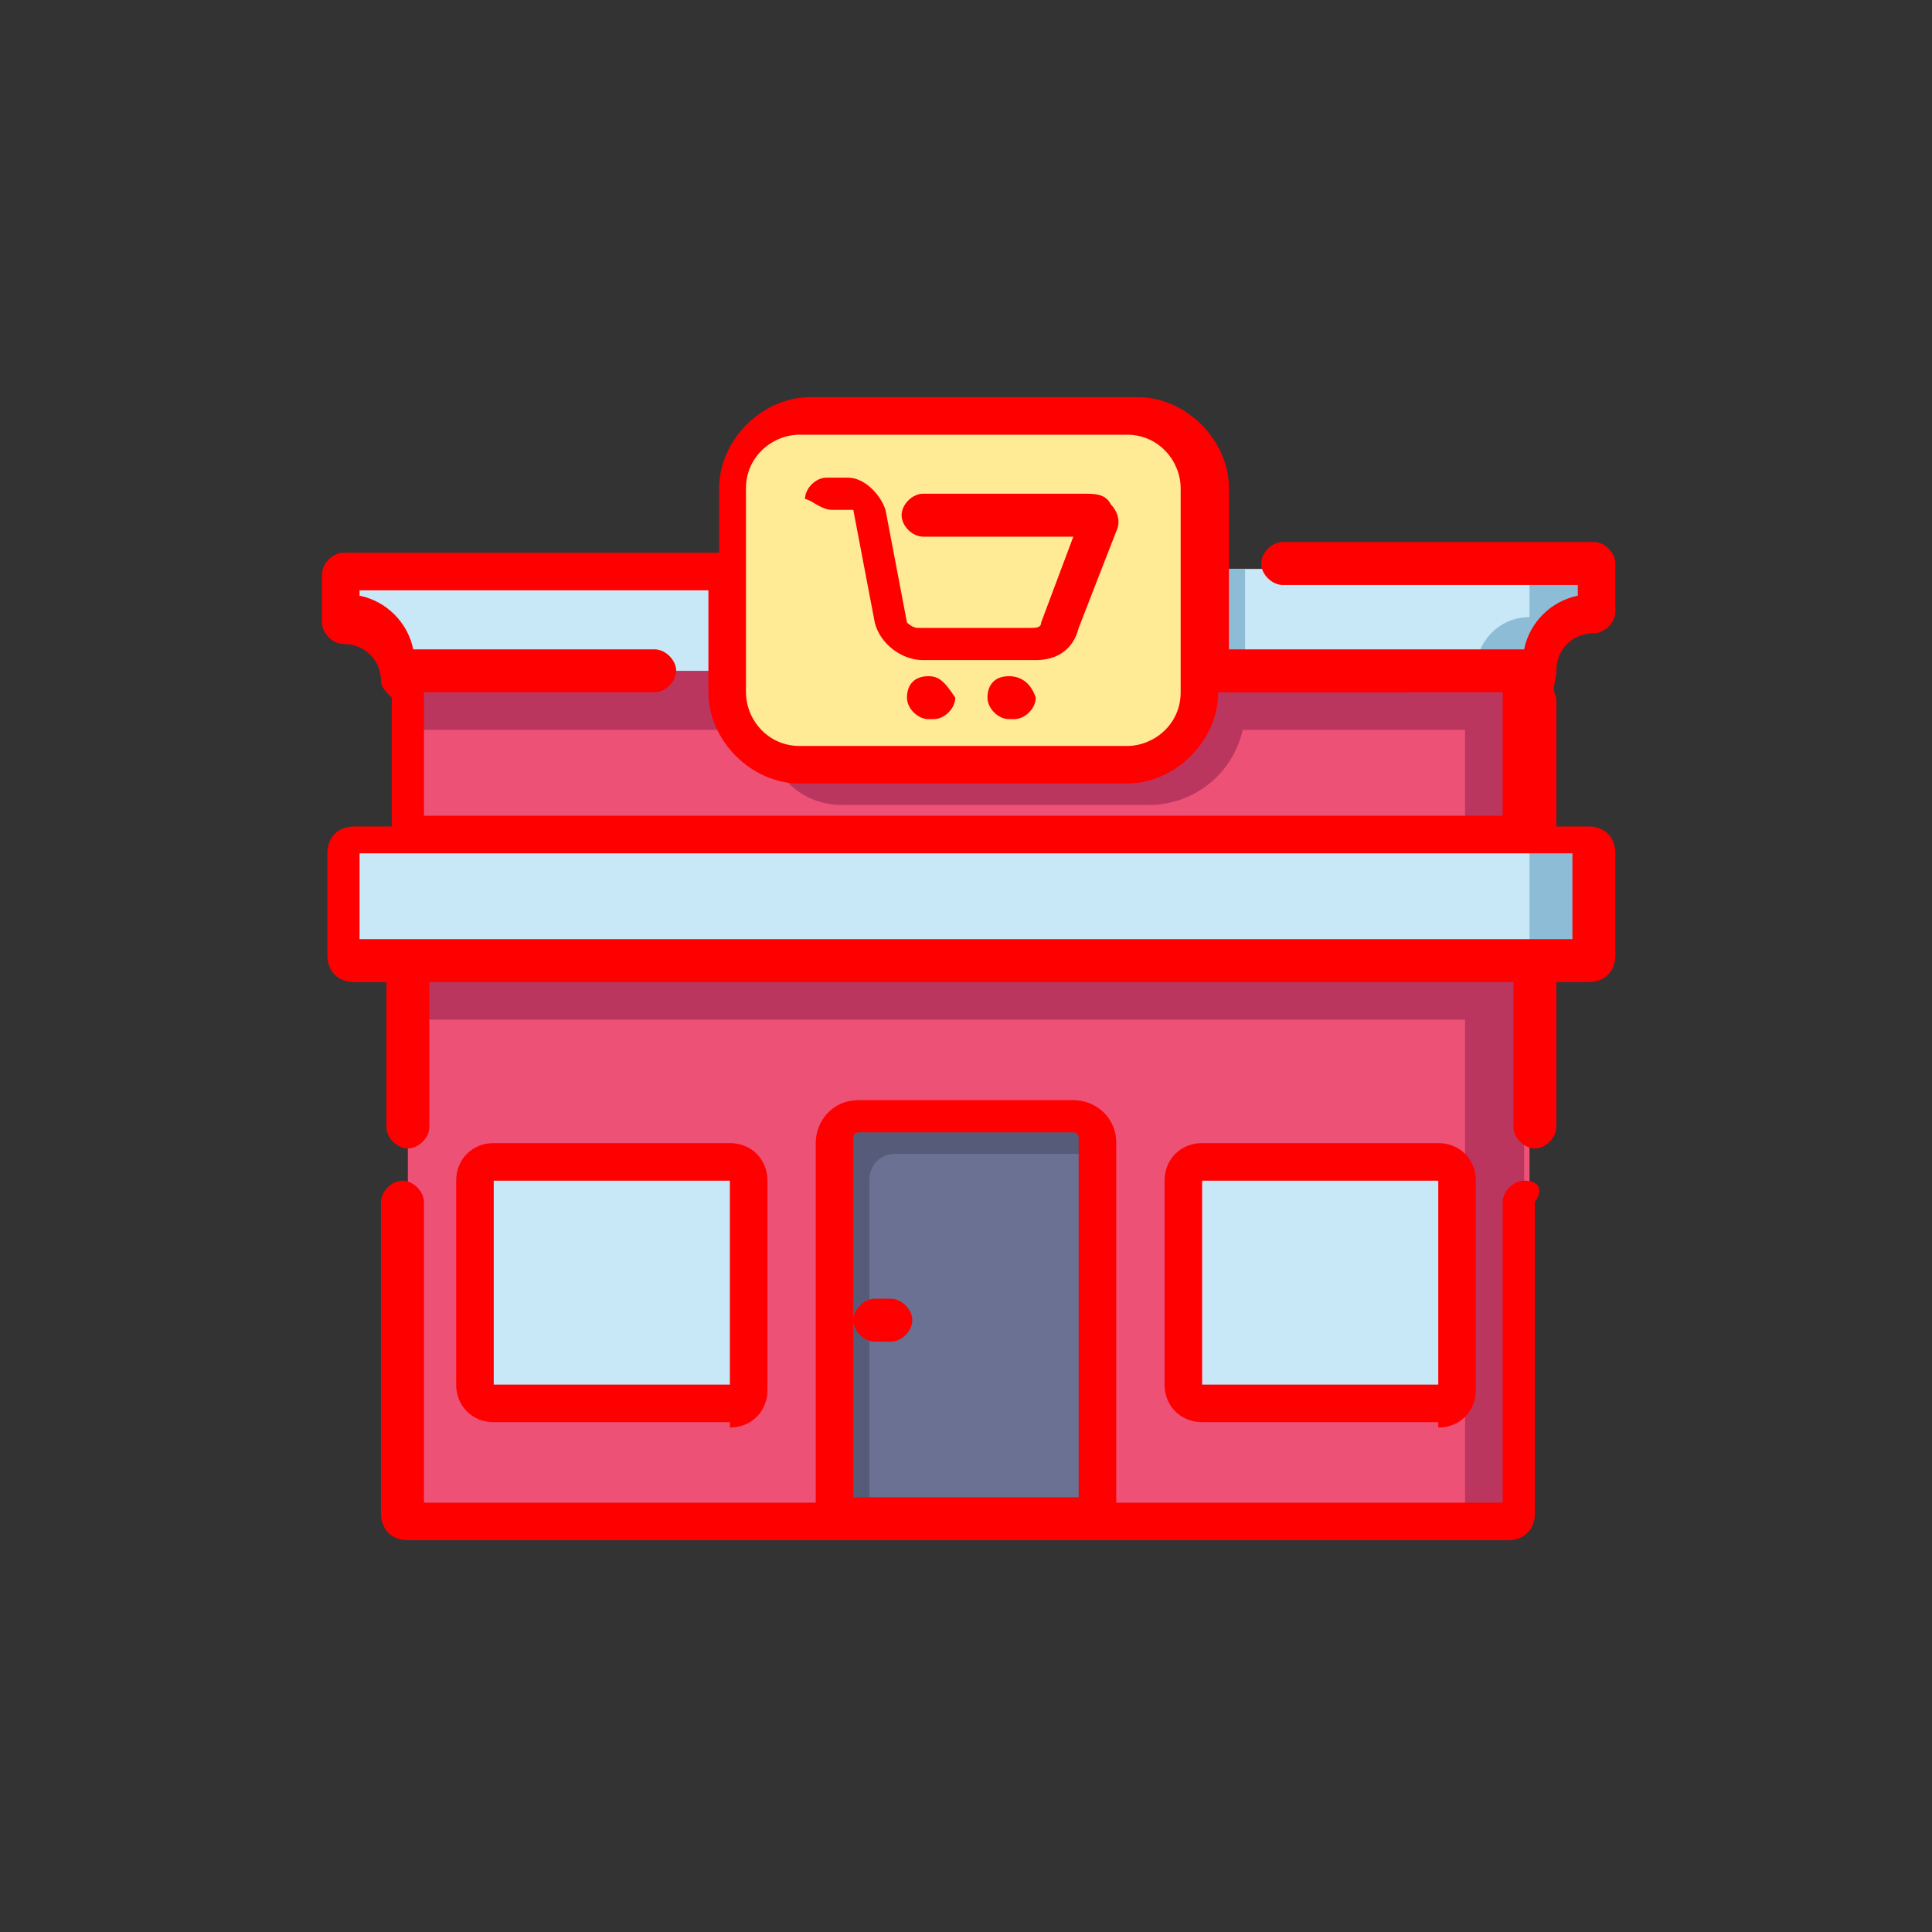 <?xml version="1.0" encoding="UTF-8" standalone="no"?>
<svg xmlns="http://www.w3.org/2000/svg" viewBox="0 0 36.0 36.0">
  <rect x="0" y="0" width="36.0" height="36.0" fill="#333333" stroke="none"/>
  <path d="M7.6,12.5v15.6c0,0.1 0.1,0.2 0.2,0.2h20.5c0.1,0 0.2,-0.1 0.2,-0.2V12.5H7.6z" fill="#ed5176"/>
  <path d="M7.6,17.9h20.9V19H7.6v-1.1zM7.6,12.5h20.9v1.1H7.6v-1.1z" fill="#ba365f"/>
  <path d="M14.3,12.5v1.1c0,0.8 0.6,1.4 1.4,1.4h5.7c1,0 1.8,-0.8 1.8,-1.8v-0.7h-8.9zM27.3,12.5v15.6c0,0.1 -0.1,0.2 -0.2,0.2h1.1c0.1,0 0.2,-0.1 0.2,-0.2V12.5h-1.1z" fill="#ba365f"/>
  <path d="M15.5,21.3v7h5v-7c0,-0.3 -0.2,-0.5 -0.5,-0.5h-4c-0.3,0 -0.5,0.2 -0.5,0.5z" fill="#6a7193"/>
  <path d="M16.2,22c0,-0.3 0.2,-0.5 0.5,-0.5h3.8v-0.2c0,-0.3 -0.2,-0.5 -0.5,-0.5h-4c-0.3,0 -0.5,0.2 -0.5,0.5v7h0.7V22z" fill="#575b7a"/>
  <path d="M6.4,15.8v1.9c0,0.1 0.1,0.2 0.2,0.2h22.9c0.1,0 0.2,-0.1 0.2,-0.2v-1.9c0,-0.1 -0.1,-0.2 -0.2,-0.2H6.6c-0.1,0 -0.2,0.1 -0.2,0.2z" fill="#c8e7f7"/>
  <path d="M29.4,15.6h-1.1c0.1,0 0.2,0.1 0.2,0.2v1.9c0,0.1 -0.1,0.2 -0.2,0.2h1.1c0.1,0 0.2,-0.1 0.2,-0.2v-1.9c0,-0.1 -0.1,-0.2 -0.2,-0.2z" fill="#8cbcd6"/>
  <path d="M22,22v3.8c0,0.2 0.2,0.4 0.4,0.4h4.4c0.2,0 0.4,-0.2 0.4,-0.4V22c0,-0.2 -0.2,-0.4 -0.4,-0.4h-4.4c-0.2,0 -0.4,0.2 -0.4,0.4zM8.8,22v3.8c0,0.2 0.2,0.4 0.4,0.4h4.4c0.2,0 0.4,-0.2 0.4,-0.4V22c0,-0.2 -0.2,-0.4 -0.4,-0.4H9.2c-0.2,0 -0.4,0.2 -0.4,0.4zM29.6,11.5v-0.9H6.4v0.9c0.6,0 1,0.5 1,1h21.2c0,-0.5 0.5,-1 1,-1z" fill="#c8e7f7"/>
  <path d="M14.3,10.6h8.9v1.9h-8.9v-1.9zM28.5,10.6v0.9c-0.6,0 -1,0.5 -1,1h1.1c0,-0.6 0.5,-1 1,-1v-0.9h-1.1z" fill="#8cbcd6"/>
  <path d="M13.6,9.1v3.8c0,0.8 0.6,1.4 1.4,1.4h6.1c0.8,0 1.4,-0.6 1.4,-1.4V9.1c0,-0.8 -0.6,-1.4 -1.4,-1.4H15c-0.8,0 -1.4,0.6 -1.4,1.4z" fill="#ffeb96"/>
  <path d="M28.4,22c-0.2,0 -0.4,0.2 -0.4,0.4L28,28h-7.2v-6.7c0,-0.5 -0.4,-0.8 -0.8,-0.8h-4c-0.5,0 -0.8,0.4 -0.8,0.8L15.2,28L7.9,28v-5.6c0,-0.2 -0.2,-0.4 -0.4,-0.4s-0.4,0.2 -0.4,0.4v5.8c0,0.3 0.2,0.5 0.5,0.5h20.5c0.3,0 0.5,-0.2 0.5,-0.5v-5.8c0.2,-0.3 0,-0.4 -0.2,-0.4zM15.9,27.9v-6.7c0,-0.1 0.1,-0.1 0.1,-0.1h4c0.1,0 0.1,0.1 0.1,0.1v6.7h-4.2z" fill="#FF000000"/>
  <path d="M26.8,26.6c0.4,0 0.7,-0.3 0.7,-0.7L27.5,22c0,-0.4 -0.3,-0.7 -0.7,-0.7h-4.4c-0.4,0 -0.7,0.3 -0.7,0.7v3.8c0,0.4 0.3,0.7 0.7,0.7h4.4zM22.4,25.8L22.4,22h4.4v3.8h-4.4c0,0.1 0,0 0,0zM13.6,26.6c0.4,0 0.7,-0.3 0.7,-0.7L14.3,22c0,-0.4 -0.3,-0.7 -0.7,-0.7L9.2,21.3c-0.4,0 -0.7,0.3 -0.7,0.7v3.8c0,0.4 0.3,0.7 0.7,0.7h4.4zM9.2,25.8L9.2,22h4.4v3.8L9.2,25.8c0,0.1 0,0 0,0z" fill="#FF000000"/>
  <path d="M29,12.5c0,-0.4 0.3,-0.7 0.7,-0.7 0.2,0 0.4,-0.2 0.4,-0.4v-0.9c0,-0.2 -0.2,-0.4 -0.4,-0.4h-5.8c-0.2,0 -0.4,0.2 -0.4,0.4s0.2,0.4 0.4,0.4h5.5v0.2c-0.5,0.1 -0.9,0.5 -1,1h-5.5v-3c0,-0.9 -0.8,-1.7 -1.7,-1.7h-6.1c-0.9,0 -1.7,0.8 -1.7,1.7v1.2h-7c-0.2,0 -0.4,0.2 -0.4,0.4v0.9c0,0.2 0.2,0.4 0.4,0.4 0.4,0 0.7,0.3 0.7,0.7 0,0.1 0.1,0.2 0.2,0.3v2.4h-0.7c-0.3,0 -0.5,0.2 -0.5,0.5v1.9c0,0.3 0.2,0.5 0.5,0.5h0.6L7.2,21c0,0.2 0.2,0.4 0.4,0.4s0.4,-0.2 0.4,-0.4v-2.7h20.2L28.2,21c0,0.2 0.2,0.4 0.4,0.4s0.4,-0.2 0.4,-0.4v-2.7h0.6c0.3,0 0.5,-0.2 0.5,-0.5v-1.9c0,-0.3 -0.2,-0.5 -0.5,-0.5L29,15.4L29,13c-0.1,-0.2 0,-0.3 0,-0.5zM13.9,9.1c0,-0.6 0.5,-1 1,-1L21,8.1c0.6,0 1,0.5 1,1v3.8c0,0.6 -0.5,1 -1,1h-6.1c-0.6,0 -1,-0.5 -1,-1L13.9,9.1zM29.3,17.5L6.7,17.5v-1.6h22.6v1.6zM7.9,15.2v-2.3h4.3c0.2,0 0.4,-0.2 0.4,-0.4s-0.2,-0.4 -0.4,-0.4L7.7,12.1c-0.1,-0.5 -0.5,-0.9 -1,-1L6.7,11h6.5v1.9c0,0.9 0.8,1.7 1.7,1.7L21,14.6c0.9,0 1.7,-0.8 1.7,-1.7L28,12.9v2.3L7.9,15.2zM16.6,24.2h-0.3c-0.2,0 -0.4,0.2 -0.4,0.4s0.2,0.4 0.4,0.4h0.3c0.2,0 0.4,-0.2 0.4,-0.4s-0.2,-0.4 -0.4,-0.4z" fill="#FF000000"/>
  <path d="M15.5,9.5h0.4l0.4,2.1c0.1,0.4 0.5,0.7 0.9,0.7h2.1c0.4,0 0.7,-0.2 0.8,-0.6l0.7,-1.8c0.1,-0.2 0,-0.4 -0.1,-0.5 -0.1,-0.2 -0.3,-0.2 -0.5,-0.2h-3c-0.2,0 -0.4,0.2 -0.4,0.4s0.2,0.4 0.4,0.4H20l-0.6,1.6c0,0.1 -0.1,0.1 -0.2,0.1h-2.1c-0.1,0 -0.2,-0.1 -0.2,-0.1l-0.4,-2.1c-0.1,-0.3 -0.4,-0.6 -0.7,-0.6h-0.4c-0.2,0 -0.4,0.2 -0.4,0.4 0.1,0 0.3,0.2 0.5,0.2zM17.3,12.6c-0.3,0 -0.4,0.2 -0.4,0.4s0.2,0.4 0.4,0.4h0.1c0.2,0 0.4,-0.2 0.4,-0.4 -0.2,-0.3 -0.3,-0.4 -0.5,-0.4zM18.8,12.6c-0.3,0 -0.4,0.2 -0.4,0.4s0.2,0.4 0.4,0.4h0.1c0.2,0 0.4,-0.2 0.4,-0.4 -0.1,-0.3 -0.3,-0.4 -0.5,-0.4z" fill="#FF000000"/>
</svg>

